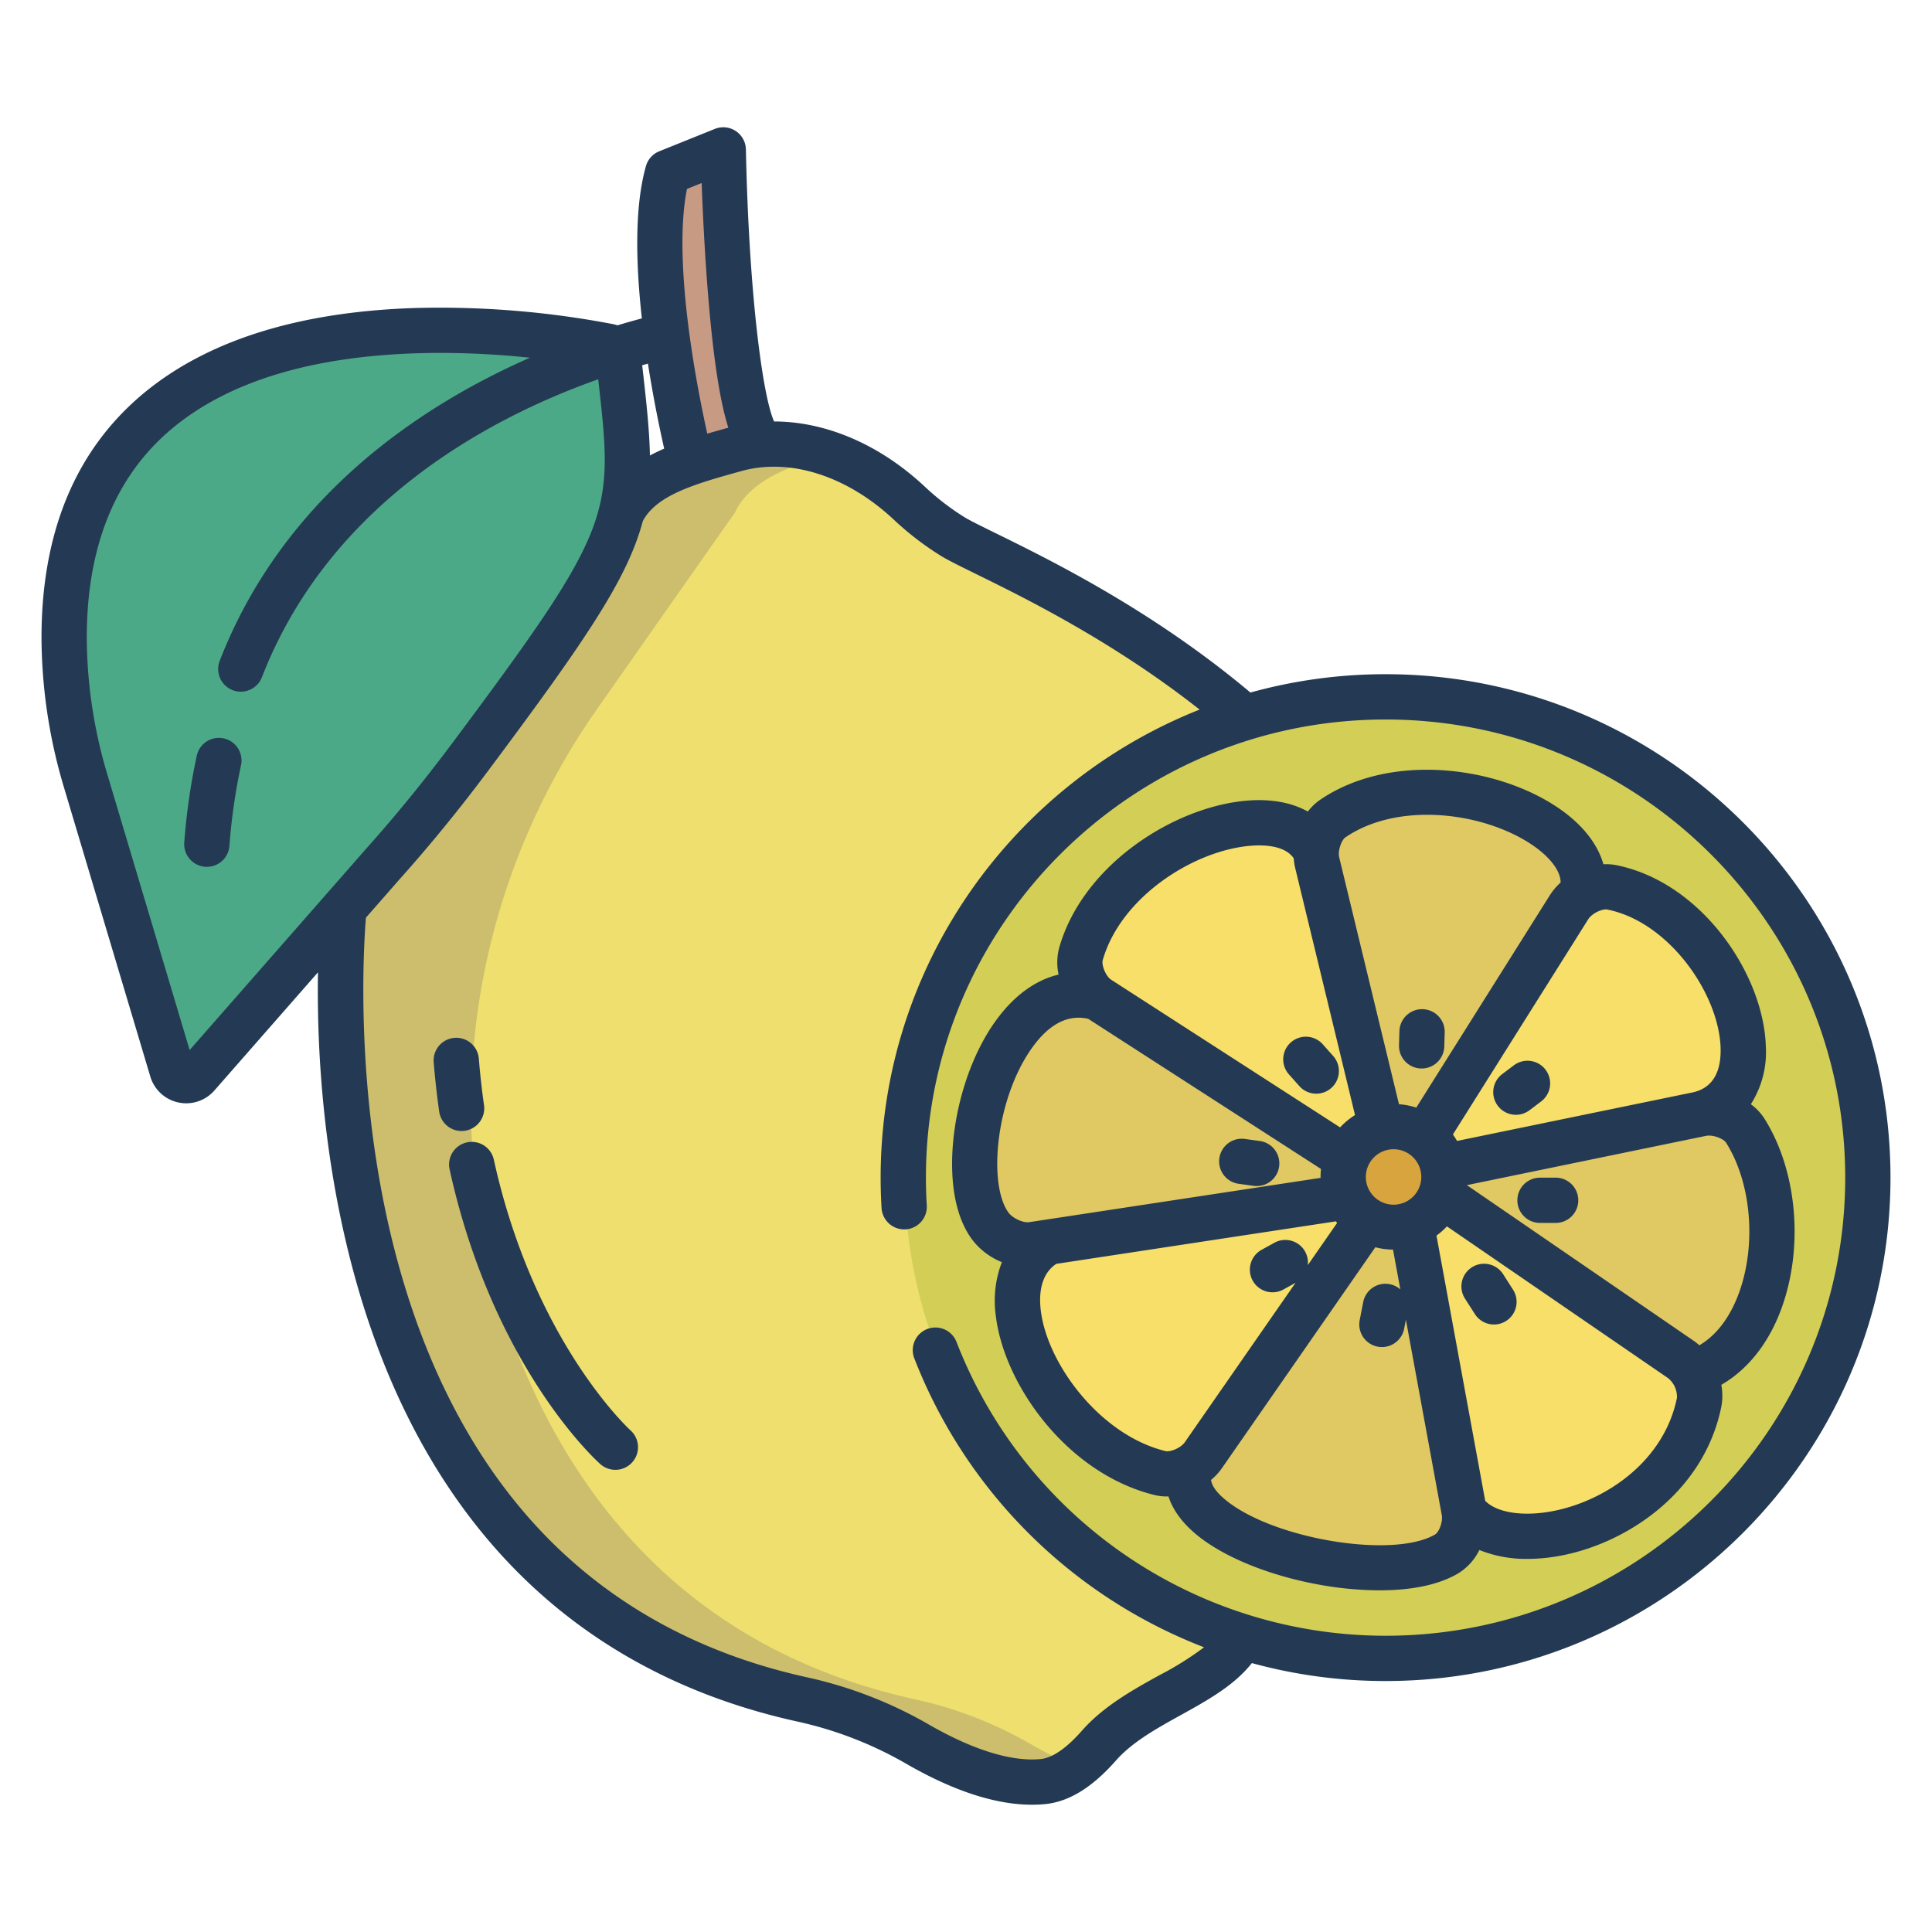 <svg id="Layer_1" height="512" viewBox="0 0 512 512" width="512" xmlns="http://www.w3.org/2000/svg" data-name="Layer 1"><path d="m252.54 142.22a72.956 72.956 0 0 1 -11.66-8.97c-10.49-9.77-24.53-16.43-38.5-15.48a37.9 37.9 0 0 0 -7.54 1.29c-4.1 1.14-8.09 2.25-11.78 3.53-8.29 2.86-15.11 6.56-18.34 13.29l-73.55 104.83s-19.43 178.6 121.36 209.64a106.987 106.987 0 0 1 30.55 11.82c9.29 5.37 22.02 11.02 33.22 9.97 5.7-.53 10.82-4.86 14.95-9.56 11-12.5 31.84-16.39 37.86-28.84l.81-243.57c-33.24-28.71-69.65-43.23-77.38-47.95z" fill="#eedf6f"/><path d="m273.08 462.17a106.987 106.987 0 0 0 -30.55-11.82c-52.8-11.64-83.062-44.031-100.27-79.972-28.267-59.039-21.637-128.889 15.959-182.473l36.5-52.025c3.23-6.73 10.05-10.43 18.34-13.29 2.247-.779 4.613-1.494 7.039-2.192a44.031 44.031 0 0 0 -17.719-2.628 37.9 37.9 0 0 0 -7.54 1.29c-4.1 1.14-8.09 2.25-11.78 3.53-8.29 2.86-15.11 6.56-18.34 13.29l-73.549 104.83s-19.43 178.6 121.36 209.64a106.987 106.987 0 0 1 30.55 11.82c9.29 5.37 22.02 11.02 33.22 9.97a17.963 17.963 0 0 0 9.047-3.932 97.232 97.232 0 0 1 -12.267-6.038z" fill="#ccbe6d"/><path d="m202.38 117.77a37.9 37.9 0 0 0 -7.54 1.29c-4.1 1.14-8.09 2.25-11.78 3.53a331.977 331.977 0 0 1 -6.36-33.67c-2.01-15.06-2.96-31.93.25-43.26l14.72-5.93s1.5 73.33 10.71 78.04z" fill="#c79a83"/><path d="m163 92.69a3.183 3.183 0 0 1 .91 1.9c2.08 18.9 3.76 29.61.81 41.29-3.66 14.41-14.4 30.3-40.24 64.89-7.65 10.24-15.38 19.65-22.93 28.09l-10.38 11.85-38.88 44.35a3.921 3.921 0 0 1 -6.7-1.46l-22.8-76.34a134.4 134.4 0 0 1 -5.79-37.66c-.51-102.59 125.63-81.5 144.34-77.81a3.119 3.119 0 0 1 1.66.9z" fill="#4ca987"/><path d="m367.19 184.67c70.59 0 127.81 57.04 127.81 127.41s-57.22 127.41-127.81 127.41a127.41 127.41 0 1 1 0-254.82z" fill="#d3ce56"/><path d="m462.52 299.64c12.82 20.34 8.13 57.03-13.86 64.19a11.123 11.123 0 0 0 -3.24-3.58l-63.63-43.67a13.134 13.134 0 0 0 .87-4.71 13.3 13.3 0 0 0 -.26-2.62l67.87-13.98c.02 0 .03-.01.05-.02l.61-.12c3.99-.81 9.42 1.08 11.59 4.51z" fill="#e0c863"/><path d="m427.1 235.15c30.24 6.01 47.89 53.56 23.22 60.1-.02.01-.03.02-.05.02l-67.87 13.98a13.261 13.261 0 0 0 -4.91-7.89l38.34-60.96a12.126 12.126 0 0 1 11.27-5.25z" fill="#f7df69"/><path d="m448.66 363.83a11.539 11.539 0 0 1 1.62 7.83c-6.74 33.07-51.77 43.99-62.31 28.65l-13.96-75.99a13.321 13.321 0 0 0 7.78-7.74l63.63 43.67a11.123 11.123 0 0 1 3.24 3.58z" fill="#f7df69"/><path d="m353.18 216.94c25.47-17.37 71.44.89 65.99 20.16a11.189 11.189 0 0 0 -3.34 3.3l-38.34 60.96a13.243 13.243 0 0 0 -8.18-2.8 13.066 13.066 0 0 0 -3.21.39l-17.02-70.3a10.358 10.358 0 0 1 -.26-2.76c.12-3.43 1.74-7.16 4.36-8.95z" fill="#e0c863"/><path d="m387.97 400.31c.78 3.98-1.11 9.45-4.62 11.51-18.4 10.81-74.27-4-67.97-23.01a11.518 11.518 0 0 0 3.54-3.19l43.37-62.44a13.393 13.393 0 0 0 11.72 1.14z" fill="#e0c863"/><path d="m382.4 309.25a13.367 13.367 0 0 0 -13.09-10.69 13.066 13.066 0 0 0 -3.21.39 13.338 13.338 0 0 0 -9.22 8.08 12.985 12.985 0 0 0 -.92 4.84 13.35 13.35 0 1 0 26.44-2.62z" fill="#d8a43d"/><path d="m349.08 228.65 17.02 70.3a13.338 13.338 0 0 0 -9.22 8.08l-66.06-42.61c-3.26-2.42-5.47-7.71-4.35-11.62 8.44-29.58 54.18-45.2 62.35-26.91a10.358 10.358 0 0 0 .26 2.76z" fill="#f7df69"/><path d="m362.29 323.18-43.37 62.44a11.518 11.518 0 0 1 -3.54 3.19 11.118 11.118 0 0 1 -7.95 1.57c-29.97-7.34-49.77-50.39-29.57-61.2l79.19-12.04a13.336 13.336 0 0 0 5.24 6.04z" fill="#f7df69"/><path d="m357.05 317.14-79.19 12.04-4.14.63c-4.02.63-9.01-1.72-11.37-5.02-11.45-15.94 2.55-67.91 28.47-60.37l66.06 42.61a12.985 12.985 0 0 0 -.92 4.84 13.213 13.213 0 0 0 1.09 5.27z" fill="#e0c863"/><g fill="#243a54"><path d="m59.282 195.679a6 6 0 0 0 -7.138 4.588 168.593 168.593 0 0 0 -3.312 23 6 6 0 0 0 5.529 6.437c.154.011.307.017.46.017a6 6 0 0 0 5.976-5.547 156.812 156.812 0 0 1 3.073-21.359 6 6 0 0 0 -4.588-7.136z"/><path d="m123.169 299.664a6 6 0 0 0 5.1-6.784c-.575-4.044-1.037-8.2-1.374-12.343a6 6 0 1 0 -11.961.974c.357 4.384.846 8.777 1.454 13.056a5.989 5.989 0 0 0 6.784 5.1z"/><path d="m130.856 307.259a6 6 0 0 0 -11.72 2.574c11.5 52.388 38.8 77.139 39.953 78.167a6 6 0 0 0 7.985-8.958c-.254-.228-25.604-23.452-36.218-71.783z"/><path d="m428.266 229.262a13.707 13.707 0 0 0 -3.345-.223c-1.46-5.159-5.214-10.1-11.033-14.287-15.944-11.477-44.979-15.8-64.087-2.766a14.153 14.153 0 0 0 -3.206 3.088c-4.159-2.333-9.494-3.376-15.665-2.932-19.2 1.367-43.861 16.673-50.233 39.017a15.221 15.221 0 0 0 -.165 7.112c-6.28 1.5-12.067 5.76-16.906 12.6-5.49 7.76-9.425 18.526-10.8 29.537-.849 6.814-1.375 19.5 4.643 27.88a18.692 18.692 0 0 0 8.034 6.2 28.639 28.639 0 0 0 -1.574 14.447c2.316 18.342 19.059 41.63 42.068 47.268a13.717 13.717 0 0 0 3.256.379c.134 0 .269-.01.4-.013 1.045 3.228 3.317 6.806 7.732 10.375 7.566 6.117 20.313 11.1 34.1 13.337a90.679 90.679 0 0 0 14.108 1.173c7.026 0 14.882-.989 20.794-4.461a15 15 0 0 0 5.658-6.225 33.078 33.078 0 0 0 12.782 2.357 47.871 47.871 0 0 0 9.506-1c17.558-3.566 37.3-17.092 41.825-39.271a15.6 15.6 0 0 0 .008-5.859c7.082-4.091 12.659-11.137 16-20.4 5.892-16.317 4.051-36.477-4.582-50.165a14.417 14.417 0 0 0 -3.593-3.8 25.612 25.612 0 0 0 3.973-15.309c-.564-19.107-17.017-43.552-39.698-48.059zm-7.358 14.338c.988-1.572 3.755-2.814 5.019-2.567 16.4 3.26 29.619 22.386 30.05 36.664.289 9.61-5.142 11.218-7.1 11.737l-62.744 12.927a19.437 19.437 0 0 0 -1.1-1.709zm-64.345-21.7c14.348-9.787 37.6-6.561 50.314 2.591 2.129 1.533 6.638 5.268 6.712 9.379a16.194 16.194 0 0 0 -2.839 3.34l-35.422 56.32a19.19 19.19 0 0 0 -4.582-.9l-15.836-65.392c-.434-1.793.596-4.618 1.653-5.338zm20.093 89.966a7.347 7.347 0 1 1 -7.346-7.305 7.334 7.334 0 0 1 7.346 7.304zm-84.419-57.416c4.792-16.8 24.317-29.254 39.546-30.339 3.242-.23 8.765-.056 11.071 3.362a15.527 15.527 0 0 0 .393 2.589l15.846 65.44a19.44 19.44 0 0 0 -3.955 3.266l-60.855-39.254c-1.424-1.16-2.383-3.871-2.046-5.064zm-25.017 66.843c-5.4-7.525-3.365-29.967 6.2-43.49 4.539-6.416 9.576-9.031 14.978-7.8l61.68 39.785a19.316 19.316 0 0 0 -.117 2.08c0 .094.013.185.014.279l-77.186 11.733c-1.649.261-4.462-1.045-5.569-2.587zm46.765 60.915c-1.058 1.528-3.872 2.651-5.13 2.344-17.229-4.222-31.229-22.95-33.018-37.117-.53-4.192-.2-9.647 4.092-12.5l74.1-11.267c.108.139.205.287.317.423l-7.765 11.181a5.994 5.994 0 0 0 -8.855-5.927l-3.4 1.874a6 6 0 1 0 5.8 10.507l3.2-1.765zm66.33 24.442c-11.01 6.466-42.581 1.315-55.381-9.033-2.441-1.974-3.772-3.788-3.989-5.418a16.106 16.106 0 0 0 2.9-3.152l40.635-58.51a19.312 19.312 0 0 0 4.686.626l1.937 10.542a5.991 5.991 0 0 0 -9.84 3.363l-.929 4.769a6 6 0 1 0 11.78 2.292l.465-2.392 9.5 51.724c.357 1.797-.733 4.583-1.764 5.189zm64.09-36.186c-3.428 16.805-18.771 27.131-32.456 29.91-8.089 1.643-15.235.569-18.351-2.649l-12.913-70.279a19.441 19.441 0 0 0 2.764-2.446l58.61 40.221a6.377 6.377 0 0 1 2.346 5.243zm16.481-27.932c-1.721 4.767-4.9 10.671-10.53 13.981a15.214 15.214 0 0 0 -1.541-1.211l-60.078-41.229 63.384-13.059c1.832-.374 4.639.752 5.32 1.83 6.659 10.556 8.073 26.873 3.445 39.688z"/><path d="m333.856 302.377-3.893-.537a6 6 0 1 0 -1.638 11.887l3.892.537a6.1 6.1 0 0 0 .827.057 6 6 0 0 0 .812-11.944z"/><path d="m344.309 287.791a6 6 0 1 0 8.967-7.974l-2.726-3.066a6 6 0 1 0 -8.968 7.974z"/><path d="m401.728 295.433a5.977 5.977 0 0 0 3.61-1.211l3.133-2.365a6 6 0 0 0 -7.228-9.578l-3.134 2.365a6 6 0 0 0 3.619 10.789z"/><path d="m376.579 283.162h.179a6 6 0 0 0 5.994-5.824l.109-3.718a6 6 0 1 0 -12-.352l-.109 3.718a6 6 0 0 0 5.827 6.176z"/><path d="m398.343 337.673a6 6 0 0 0 -10.105 6.474l2.544 3.97a6 6 0 1 0 10.1-6.473z"/><path d="m412.263 312.091h-4.145a6 6 0 0 0 0 12h4.145a6 6 0 1 0 0-12z"/><path d="m367.188 178.669a133.884 133.884 0 0 0 -35.812 4.859c-25.957-21.807-52.9-35.048-67.584-42.263-3.747-1.841-6.706-3.295-8.13-4.164a67.319 67.319 0 0 1 -10.695-8.244c-11.954-11.145-26.191-17.152-39.829-17.165-3.144-7.028-6.7-34.828-7.465-72.085a6 6 0 0 0 -8.239-5.443l-14.724 5.927a6 6 0 0 0 -3.531 3.929c-3.084 10.872-2.666 26.1-1.079 40.361-1.951.517-4.109 1.123-6.453 1.833a9.343 9.343 0 0 0 -1.141-.308 244.165 244.165 0 0 0 -51.887-4.3c-31.062.9-55.424 8.469-72.412 22.5-18.195 15.04-27.348 37.082-27.207 65.521a140.109 140.109 0 0 0 6.041 39.349l22.8 76.341a9.922 9.922 0 0 0 16.959 3.694l27.469-31.335c-.3 17.749.862 46.83 8.977 77.739 7.629 29.055 19.86 53.608 36.354 72.976 20.748 24.363 48.213 40.452 81.631 47.819a100.943 100.943 0 0 1 28.843 11.154c12.537 7.248 23.757 10.908 33.416 10.908q1.713 0 3.361-.154c6.389-.595 12.571-4.381 18.9-11.572 4.33-4.919 10.9-8.556 17.251-12.073 6.963-3.856 14.117-7.819 18.752-13.737a133.858 133.858 0 0 0 35.429 4.755c73.789 0 133.817-59.848 133.817-133.411s-60.028-133.411-133.812-133.411zm-185.133-128.599 3.888-1.565c.268 7.217.771 18.053 1.655 29 1.5 18.63 3.375 29.412 5.415 35.838-1.86.517-3.725 1.04-5.579 1.583-1.155-5.227-2.8-13.288-4.153-22.318-2.751-18.364-3.165-32.964-1.226-42.538zm-10.345 46.3c1.463 9.391 3.175 17.528 4.307 22.523q-1.954.843-3.785 1.816c-.106-6.14-.809-12.968-1.751-21.319q-.144-1.27-.292-2.6c.52-.141 1.025-.281 1.521-.417zm-121.451 181.903-21.718-72.731a128.11 128.11 0 0 1 -5.541-35.976c-.124-24.664 7.563-43.573 22.848-56.2 14.879-12.293 36.786-18.941 65.114-19.76q2.9-.084 5.727-.082a231.649 231.649 0 0 1 23.748 1.276c-28.841 12.67-65.245 36.662-82.214 80.328a6 6 0 1 0 11.186 4.347c18.21-46.863 61.385-69.147 89.122-78.958.009.074.017.153.026.226 4.022 35.646 4.35 38.558-38.882 96.438-7.285 9.753-14.887 19.069-22.636 27.734zm316.929 155.218a122 122 0 0 1 -113.7-77.849 6 6 0 0 0 -5.588-3.842 6 6 0 0 0 -5.621 8.128 134.321 134.321 0 0 0 76.8 76.623 83.239 83.239 0 0 1 -11.882 7.426c-6.91 3.826-14.741 8.162-20.446 14.643-4.152 4.717-7.855 7.258-11.008 7.552-9.788.912-21.529-4.5-29.656-9.194a112.89 112.89 0 0 0 -32.265-12.484c-30.743-6.778-55.965-21.5-74.964-43.746-15.313-17.935-26.724-40.833-33.915-68.062-10.962-41.511-8.678-80.69-7.971-89.492l9.054-10.328c7.943-8.882 15.771-18.473 23.266-28.508 25.793-34.531 37.019-50.963 41.051-66.252 3.7-7.014 14.089-9.92 26.106-13.262 12.838-3.571 27.917 1.212 40.337 12.793a79.333 79.333 0 0 0 12.627 9.708c1.892 1.155 4.911 2.638 9.089 4.692 13.124 6.449 36.366 17.875 59.407 36.011-49.468 19.606-84.53 67.813-84.53 124.034q0 4.04.239 8.022a6.026 6.026 0 0 0 6 5.7 5.99 5.99 0 0 0 5.988-6.348q-.224-3.657-.226-7.37c0-66.946 54.644-121.411 121.812-121.411s121.808 54.459 121.808 121.405-54.645 121.411-121.812 121.411z"/></g></svg>